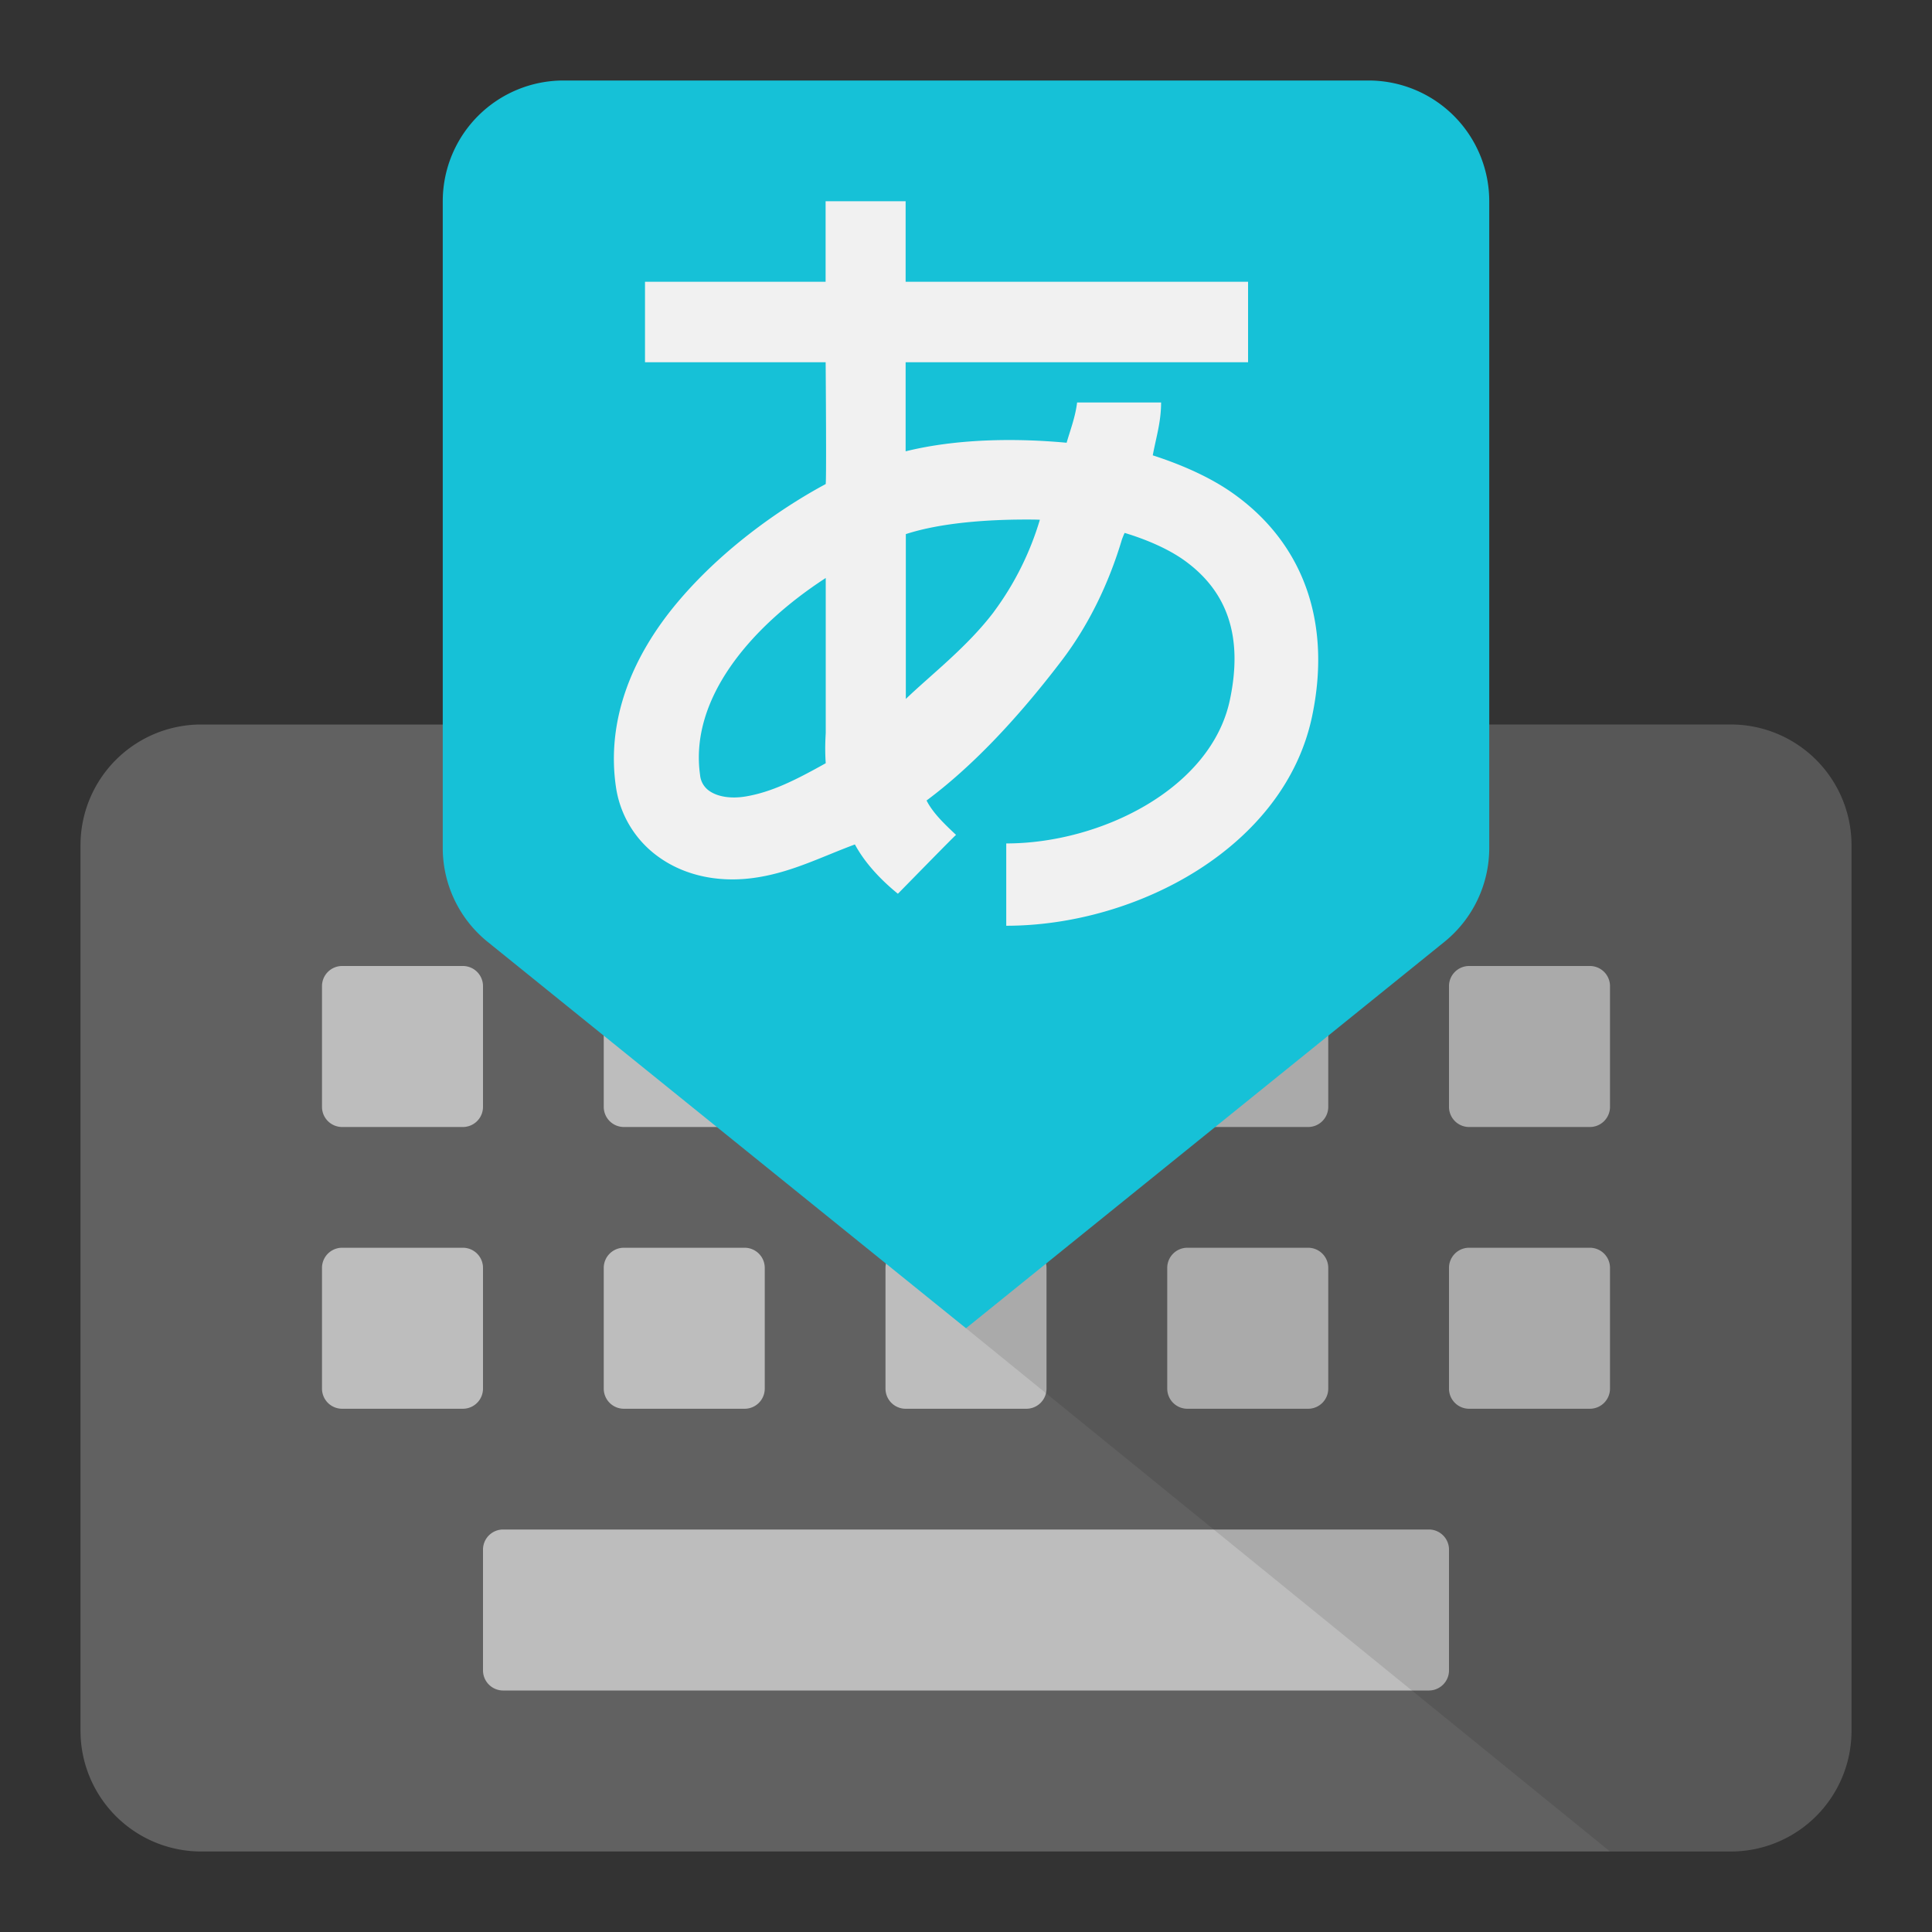 <svg viewBox="0 0 48 48" xmlns="http://www.w3.org/2000/svg"><rect x="0" y="0" width="48" height="48" fill="#333333" stroke="none"/><g fill="none"><path d="M2 21a3 3 0 0 1 3-3h38a3 3 0 0 1 3 3v22a3 3 0 0 1-3 3H5a3 3 0 0 1-3-3V21z" fill="#616161"/><path d="M12 38.5a.5.5 0 0 1 .5-.5h23a.5.5 0 0 1 .5.5v3a.5.5 0 0 1-.5.5h-23a.5.5 0 0 1-.5-.5v-3zm-4-7a.5.5 0 0 1 .5-.5h3a.5.5 0 0 1 .5.5v3a.5.5 0 0 1-.5.5h-3a.5.5 0 0 1-.5-.5v-3zm7 0a.5.5 0 0 1 .5-.5h3a.5.5 0 0 1 .5.5v3a.5.5 0 0 1-.5.5h-3a.5.5 0 0 1-.5-.5v-3zm7 0a.5.5 0 0 1 .5-.5h3a.5.5 0 0 1 .5.5v3a.5.5 0 0 1-.5.5h-3a.5.5 0 0 1-.5-.5v-3zm7 0a.5.5 0 0 1 .5-.5h3a.5.5 0 0 1 .5.5v3a.5.5 0 0 1-.5.5h-3a.5.5 0 0 1-.5-.5v-3zm7 0a.5.5 0 0 1 .5-.5h3a.5.5 0 0 1 .5.5v3a.5.5 0 0 1-.5.5h-3a.5.5 0 0 1-.5-.5v-3zm-28-7a.5.5 0 0 1 .5-.5h3a.5.5 0 0 1 .5.5v3a.5.5 0 0 1-.5.5h-3a.5.5 0 0 1-.5-.5v-3zm7 0a.5.5 0 0 1 .5-.5h3a.5.5 0 0 1 .5.5v3a.5.5 0 0 1-.5.5h-3a.5.5 0 0 1-.5-.5v-3zm7 0a.5.5 0 0 1 .5-.5h3a.5.5 0 0 1 .5.5v3a.5.5 0 0 1-.5.5h-3a.5.5 0 0 1-.5-.5v-3zm7 0a.5.5 0 0 1 .5-.5h3a.5.5 0 0 1 .5.5v3a.5.5 0 0 1-.5.5h-3a.5.5 0 0 1-.5-.5v-3zm7 0a.5.5 0 0 1 .5-.5h3a.5.5 0 0 1 .5.5v3a.5.5 0 0 1-.5.5h-3a.5.5 0 0 1-.5-.5v-3z" fill="#BDBDBD"/><path d="M40 46L24 33l13-15h6a3 3 0 0 1 3 3v22a3 3 0 0 1-3 3h-3z" fill-opacity=".1" fill="#000"/><path d="M11 5a3 3 0 0 1 3-3h20a3 3 0 0 1 3 3v16.067a3 3 0 0 1-1.115 2.334L24 33l-11.885-9.6A3 3 0 0 1 11 21.068V5z" fill="#16C1D7"/><path d="M30.67 12.283c-.585-.423-1.318-.74-2.03-.97.087-.463.207-.83.207-1.313H26.76c-.043.36-.168.68-.26 1-1.325-.123-2.767-.092-4 .213V9h8.508V7H22.5V5h-1.988v2h-4.487v2h4.488s.024 3.012 0 3.027c-.846.453-2.386 1.426-3.618 2.863-1.268 1.477-1.817 3.08-1.595 4.64a2.593 2.593 0 0 0 1.065 1.762c.673.483 1.558.658 2.49.5.857-.142 1.582-.515 2.385-.812.253.47.655.89 1.068 1.225.132-.132 1.437-1.47 1.445-1.462-.26-.245-.57-.533-.733-.855 1.085-.806 2.21-1.97 3.355-3.473.668-.875 1.175-1.92 1.503-3.025.027-.063.037-.1.064-.15.57.172 1.108.412 1.49.688 1.08.78 1.45 1.91 1.126 3.452-.458 2.205-3.2 3.575-5.558 3.575V23c3.247 0 6.922-1.955 7.6-5.21.483-2.31-.205-4.265-1.93-5.507zm-12.145 7.505c-.362.06-.692.01-.902-.138a.536.536 0 0 1-.23-.397c-.265-1.875 1.232-3.665 3.122-4.893v3.855c-.005.102-.025.387 0 .747-.765.428-1.348.718-1.99.826zm6.168-4.588c-.658.87-1.556 1.558-2.188 2.165V13.27c.89-.29 2.075-.362 2.983-.362.117 0 .23 0 .347.005a7.355 7.355 0 0 1-1.143 2.287z" fill="#F1F1F1"/></g></svg>